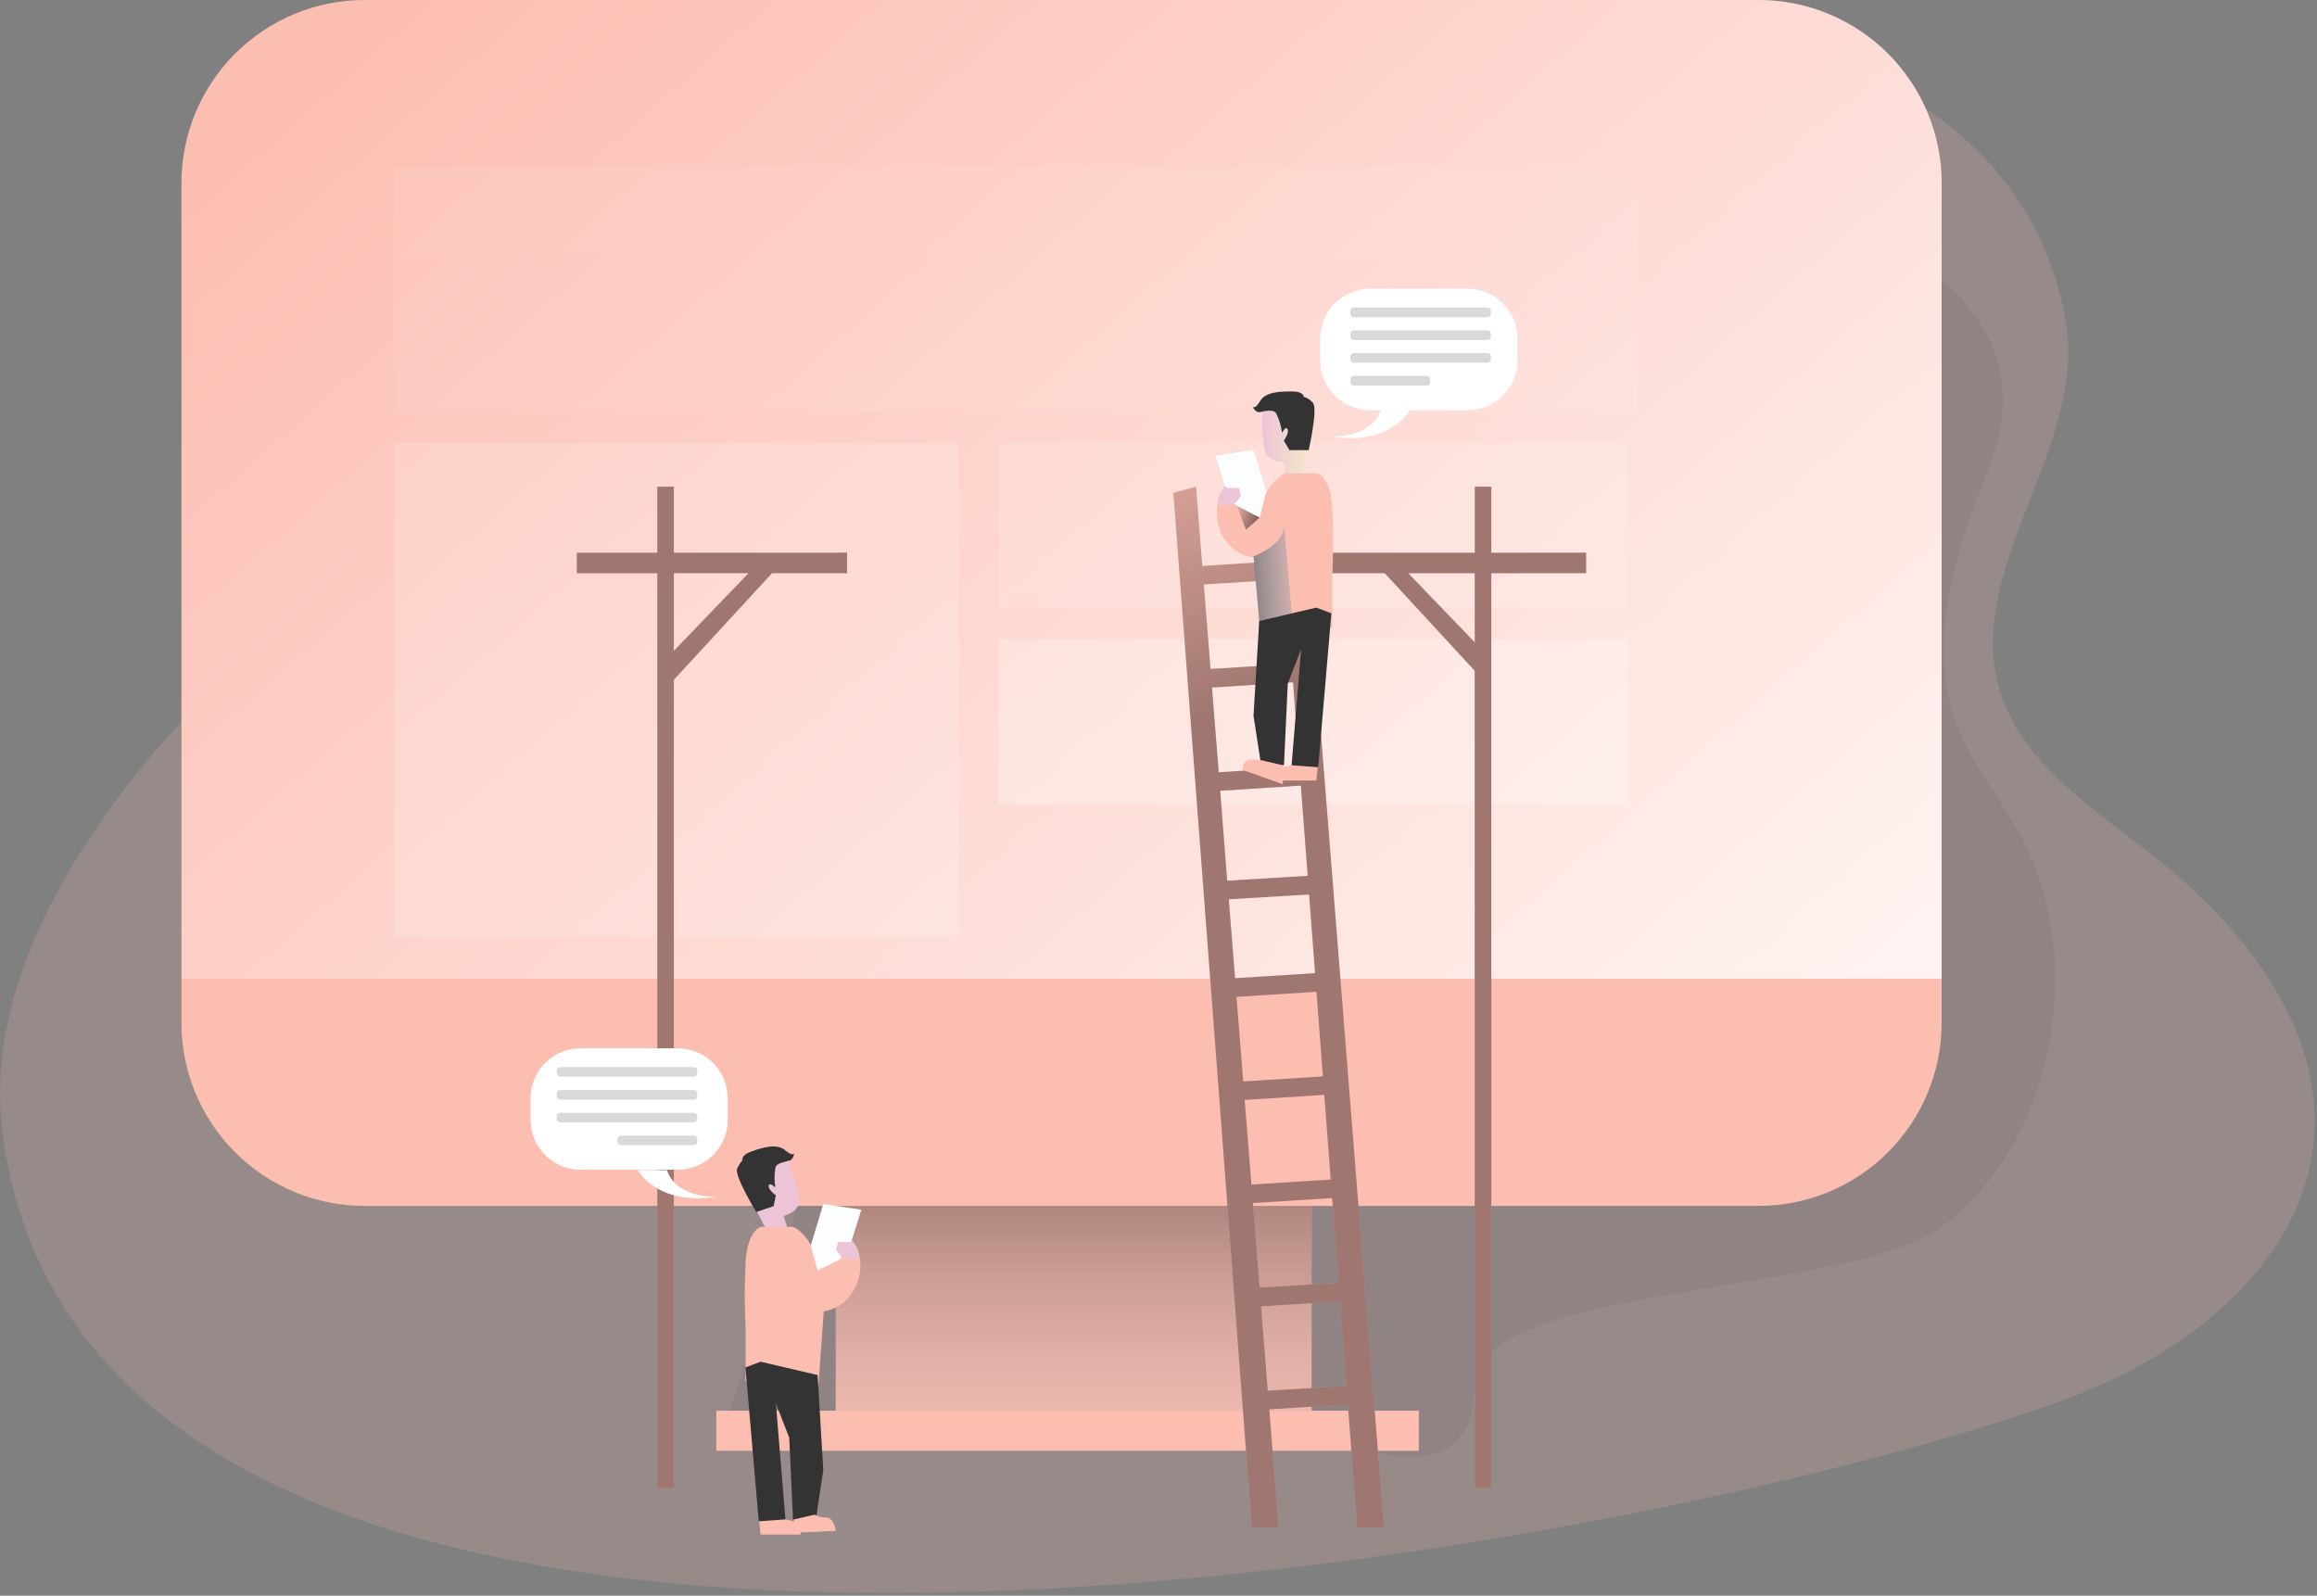 <svg width="591" height="407" viewBox="0 0 591 407" fill="none" xmlns="http://www.w3.org/2000/svg">
<rect x="0" y="0" width="591" height="407" fill="#808080" stroke="none"/>
<g clip-path="url(#clip0)">
<path opacity="0.18" d="M526.895 81.821C532.535 113.948 500.289 145.631 510.252 176.662C515.986 194.586 533.188 205.763 548.017 217.292C571.583 235.575 593.329 262.139 590.075 291.793C586.556 323.777 556.109 346.39 525.848 357.295C412.339 398.162 23.645 469.953 0.609 288.738C-3.777 254.102 16.112 219.78 38.431 192.937C56.185 171.593 155.073 75.662 191.218 57.752C352.226 -22.054 510.309 -12.748 526.895 81.821Z" fill="#FDBEB2"/>
<path opacity="0.05" d="M329.692 35.44C329.692 35.44 542.562 33.583 506.855 120.688C479.196 188.083 510.804 193.023 520.688 225.616C530.571 258.21 519.068 295.342 495.258 312.936C471.448 330.531 376.158 327.419 376.158 353.466C376.158 379.514 349.638 370.007 349.638 370.007H182.711L213.2 278.034L329.692 35.44Z" fill="#000405"/>
<path d="M361.902 359.819H182.711V370.036H361.902V359.819Z" fill="#FDBEB2"/>
<path d="M334.53 278.056H213.201V359.819H334.53V278.056Z" fill="#FDBEB2"/>
<path d="M334.53 278.056H213.201V359.819H334.53V278.056Z" fill="#FDBEB2"/>
<path d="M334.53 278.056H213.201V359.819H334.53V278.056Z" fill="url(#paint0_linear)"/>
<path d="M495.258 46.732V260.863C495.258 267 494.049 273.077 491.7 278.747C489.351 284.417 485.909 289.569 481.569 293.907C477.229 298.246 472.077 301.686 466.408 304.032C460.738 306.379 454.662 307.584 448.527 307.58H92.982C80.596 307.58 68.717 302.658 59.959 293.897C51.2 285.136 46.28 273.253 46.28 260.863V46.732C46.279 40.596 47.486 34.52 49.833 28.851C52.179 23.181 55.619 18.03 59.956 13.691C64.292 9.351 69.441 5.908 75.108 3.559C80.775 1.21 86.848 0.001 92.982 4.69594e-06H448.484C454.621 -0.008 460.7 1.195 466.372 3.538C472.045 5.881 477.201 9.32 481.544 13.657C485.888 17.994 489.335 23.145 491.688 28.815C494.041 34.486 495.254 40.564 495.258 46.703V46.732Z" fill="#FDBEB2"/>
<path d="M495.258 46.732V249.635H46.33V46.732C46.329 40.596 47.536 34.52 49.883 28.851C52.229 23.181 55.669 18.03 60.006 13.691C64.343 9.351 69.491 5.908 75.158 3.559C80.825 1.21 86.898 0.001 93.032 4.69594e-06H448.484C454.621 -0.008 460.7 1.195 466.372 3.538C472.045 5.881 477.201 9.32 481.544 13.657C485.888 17.994 489.335 23.145 491.688 28.815C494.041 34.486 495.254 40.564 495.258 46.703V46.732Z" fill="url(#paint1_linear)"/>
<path d="M417.714 42.337H100.529V104.907H417.714V42.337Z" fill="url(#paint2_linear)"/>
<path d="M244.608 112.894H100.529V238.916H244.608V112.894Z" fill="url(#paint3_linear)"/>
<path d="M415.155 112.894H254.786V154.98H415.155V112.894Z" fill="url(#paint4_linear)"/>
<path d="M415.155 162.967H254.786V205.054H415.155V162.967Z" fill="url(#paint5_linear)"/>
<path d="M415.155 213.041H254.786V238.916H415.155V213.041Z" fill="url(#paint6_linear)"/>
<path d="M346.177 389.58H353.021L331.928 124.136L326.144 125.692L327.455 143.036L306.67 144.348L305.072 124.136L299.288 125.692L319.299 389.58H326.144L323.757 359.467L343.826 358.234L343.525 353.466L323.377 354.707L321.664 333.198L342.263 331.893L341.969 327.139L321.292 328.415L319.586 306.863L339.783 305.58L346.177 389.58ZM307.05 149.08L327.835 147.753L329.47 169.305L308.777 170.639L307.05 149.08ZM309.136 175.364L329.814 174.037L331.448 195.683L310.87 196.973L309.136 175.364ZM311.236 201.698L331.806 200.379L333.555 223.386L313.02 224.634L311.236 201.698ZM313.429 229.373L333.913 228.147L335.433 248.222L315.027 249.506L313.429 229.373ZM315.4 254.266L335.791 252.969L337.425 274.549L317.113 275.833L315.4 254.266ZM319.206 302.138L317.486 280.558L337.791 279.26L339.425 300.855L319.206 302.138Z" fill="#FDBEB2"/>
<path d="M171.881 140.992V124.136H167.659V140.992H147.125V146.212H167.659V379.578H171.881V173.385L196.909 146.212H216.075V140.964L171.881 140.992ZM171.881 166.007V146.212H190.917L171.881 166.007Z" fill="#FDBEB2"/>
<path d="M380.394 140.992V124.136H376.172V140.992H335.612V146.212H353.222L376.158 171.091V379.578H380.394V146.212H404.576V140.964L380.394 140.992ZM376.172 163.842L359.207 146.212H376.158L376.172 163.842Z" fill="#FDBEB2"/>
<g opacity="0.61">
<path opacity="0.61" d="M346.177 389.58H353.021L331.928 124.136L326.144 125.692L327.455 143.036L306.67 144.348L305.072 124.136L299.288 125.692L319.299 389.58H326.144L323.757 359.467L343.826 358.234L343.525 353.466L323.377 354.707L321.664 333.198L342.263 331.893L341.969 327.139L321.292 328.415L319.586 306.863L339.783 305.58L346.177 389.58ZM307.05 149.08L327.835 147.753L329.47 169.305L308.777 170.639L307.05 149.08ZM309.136 175.364L329.814 174.037L331.448 195.683L310.87 196.973L309.136 175.364ZM311.236 201.698L331.806 200.379L333.555 223.386L313.02 224.634L311.236 201.698ZM313.429 229.373L333.913 228.147L335.433 248.222L315.027 249.506L313.429 229.373ZM315.4 254.266L335.791 252.969L337.425 274.549L317.113 275.833L315.4 254.266ZM319.206 302.138L317.486 280.558L337.791 279.26L339.425 300.855L319.206 302.138Z" fill="url(#paint7_linear)"/>
<path opacity="0.61" d="M171.881 140.992V124.136H167.659V140.992H147.125V146.212H167.659V379.578H171.881V173.385L196.909 146.212H216.075V140.964L171.881 140.992ZM171.881 166.007V146.212H190.917L171.881 166.007Z" fill="url(#paint8_linear)"/>
<path opacity="0.61" d="M380.394 140.992V124.136H376.172V140.992H335.612V146.212H353.222L376.158 171.091V379.578H380.394V146.212H404.576V140.964L380.394 140.992ZM376.172 163.842L359.207 146.212H376.158L376.172 163.842Z" fill="url(#paint9_linear)"/>
</g>
<path d="M336.243 194.708L335.755 199.081H325.656C325.656 199.081 324.832 196.557 326.674 195.926C327.685 195.57 328.726 195.308 329.785 195.145L336.243 194.708Z" fill="#FDBEB2"/>
<path d="M322.159 104.126C321.693 108.04 321.936 112.006 322.876 115.834C323.439 116.56 324.185 117.123 325.038 117.464C325.891 117.806 326.819 117.914 327.728 117.777V120.688H332.559L334.623 106.112C334.623 106.112 327.018 96.404 322.159 104.126Z" fill="url(#paint10_linear)"/>
<path d="M325.563 105.581C326.324 107.104 326.81 108.75 326.997 110.442C326.997 110.442 327.964 108.499 328.43 109.467C328.896 110.435 327.463 112.385 327.463 112.385L328.896 114.808H333.806C333.806 114.808 336.236 104.176 334.874 102.713C333.512 101.251 332.594 101.279 332.594 101.279C332.594 101.279 332.595 99.845 329.677 99.845C326.76 99.845 322.883 99.845 321.428 102.276C319.973 104.706 319.485 103.71 319.485 103.71C319.485 103.71 320.31 105.509 321.571 105.072C321.872 105 325.076 104.126 325.563 105.581Z" fill="#333333"/>
<path d="M327.742 120.688H335.906C335.906 120.688 339.353 121.405 339.834 129.671C340.127 135.32 340.127 140.979 339.834 146.628V160.178L335.906 158.866L321.335 162.121L319.901 142.254C318.39 142.069 316.936 141.558 315.642 140.756C314.347 139.954 313.242 138.88 312.404 137.608C311.343 136.017 310.676 134.197 310.456 132.297C310.237 130.397 310.472 128.472 311.143 126.681L321.284 132.023L321.822 129.155C322.378 126.047 324.117 123.277 326.674 121.426L327.742 120.688Z" fill="#FDBEB2"/>
<path d="M312.497 123.993L310.075 116.221L319.736 114.758L322.99 125.348L321.284 132.023L315.493 129.004L312.497 123.993Z" fill="#FCFDFF"/>
<path d="M310.555 128.338C310.72 126.712 311.4 125.182 312.497 123.971L312.985 124.452H316.074L316.561 126.352L315.443 127.951C314.77 128.517 313.938 128.859 313.061 128.928C312.184 128.998 311.308 128.791 310.555 128.338Z" fill="url(#paint11_linear)"/>
<path d="M315.493 129.004L317.794 135.113L321.284 132.023L315.493 129.004Z" fill="url(#paint12_linear)"/>
<path opacity="0.61" d="M319.736 141.91C319.736 141.91 327.541 138.992 327.541 134.138L329.491 156.443L321.227 158.4L319.736 141.91Z" fill="url(#paint13_linear)"/>
<path d="M321.191 158.379L319.736 182.569L321.679 195.195H327.506L328.473 174.36L331.871 165.613L329.448 195.195L336.243 195.683L339.59 156.436L335.755 154.98L321.191 158.379Z" fill="#333333"/>
<path d="M327.212 195.195V200.035L316.97 196.378C316.97 196.378 316.97 193.704 318.955 193.704C320.03 193.698 321.103 193.796 322.159 193.998L327.212 195.195Z" fill="#FDBEB2"/>
<path d="M193.512 387.056L194.013 391.416H204.119C204.119 391.416 204.944 388.892 203.095 388.261C202.087 387.903 201.048 387.644 199.991 387.487L193.512 387.056Z" fill="#FDBEB2"/>
<path d="M200.529 295.542C202.285 299.042 203.403 302.827 203.833 306.72C203.252 309.487 199.848 310.118 199.848 310.118L200.772 312.886L195.92 314.585L189.312 301.472C189.312 301.472 193.44 289.764 200.529 295.542Z" fill="url(#paint14_linear)"/>
<path d="M197.762 298.023C197.482 299.629 197.482 301.271 197.762 302.877C197.762 302.877 196.207 301.371 196.063 302.44C195.92 303.508 197.905 304.87 197.905 304.87L197.325 307.638L192.91 309.143C192.91 309.143 187.176 299.823 188.05 298.023C188.925 296.223 189.362 296.03 189.362 296.03C189.362 296.03 188.874 294.668 191.641 293.7C194.408 292.732 198.092 291.549 200.242 293.363C202.392 295.177 202.521 294.08 202.521 294.08C202.521 294.08 202.521 296.023 200.966 296.073C201.116 296.274 197.762 296.467 197.762 298.023Z" fill="#333333"/>
<path d="M202.277 312.936H194.121C194.121 312.936 190.673 313.653 190.186 321.92C189.892 327.566 189.892 333.223 190.186 338.869V352.42L194.121 351.108L208.685 354.363L210.119 334.503C211.625 334.254 213.061 333.683 214.326 332.828C215.592 331.973 216.658 330.854 217.451 329.548C218.508 327.955 219.174 326.133 219.393 324.233C219.613 322.332 219.379 320.407 218.712 318.614L208.563 323.956L208.026 321.088C207.468 317.983 205.729 315.215 203.173 313.366L202.277 312.936Z" fill="#FDBEB2"/>
<path d="M217.286 316.284L219.708 308.563L209.997 307.107L206.793 317.697L208.542 324.056L214.369 321.145L217.286 316.284Z" fill="#FCFDFF"/>
<path d="M219.221 320.708C219.063 319.079 218.381 317.544 217.279 316.334L216.798 316.822H213.738L213.251 318.715L214.369 320.314C215.037 320.873 215.863 321.212 216.732 321.283C217.601 321.353 218.471 321.152 219.221 320.708Z" fill="url(#paint15_linear)"/>
<path opacity="0.61" d="M209.997 334.402C209.997 334.402 202.227 331.491 202.227 326.63L202.858 352.957L208.542 354.219L209.997 334.402Z" fill="url(#paint16_linear)"/>
<path d="M208.542 350.72L209.997 374.911L208.105 387.537H202.277L201.31 366.702L197.905 357.955L200.335 387.537L193.54 388.024L190.143 348.777L194.021 347.322L208.542 350.72Z" fill="#333333"/>
<path d="M202.571 387.537V390.943L213.2 390.455C213.2 390.455 212.72 387.057 210.778 387.057C209.729 387.088 208.69 386.841 207.768 386.34L202.571 387.537Z" fill="#FDBEB2"/>
<path d="M374.309 104.627H349.495C346.109 104.626 342.862 103.279 340.468 100.883C338.075 98.487 336.73 95.238 336.73 91.851V86.409C336.73 83.023 338.075 79.775 340.469 77.38C342.863 74.985 346.11 73.64 349.495 73.64H374.309C375.985 73.639 377.645 73.968 379.194 74.609C380.743 75.25 382.151 76.19 383.337 77.375C384.523 78.56 385.464 79.967 386.106 81.516C386.749 83.065 387.08 84.725 387.081 86.402V91.844C387.081 93.522 386.75 95.183 386.109 96.733C385.467 98.283 384.526 99.692 383.34 100.878C382.154 102.065 380.746 103.006 379.196 103.648C377.647 104.29 375.986 104.62 374.309 104.62V104.627Z" fill="white"/>
<path d="M339.59 111.36C339.59 111.36 349.739 111.847 352.169 104.563H359.694C359.694 104.563 354.648 113.79 339.59 111.36Z" fill="white"/>
<path opacity="0.15" d="M345.324 78.429H379.412C379.644 78.429 379.866 78.522 380.03 78.686C380.194 78.85 380.286 79.072 380.286 79.304V80.021C380.286 80.253 380.194 80.475 380.03 80.64C379.866 80.804 379.644 80.896 379.412 80.896H345.324C345.209 80.896 345.095 80.873 344.989 80.829C344.883 80.785 344.787 80.721 344.705 80.64C344.624 80.558 344.56 80.462 344.516 80.356C344.472 80.25 344.449 80.136 344.449 80.021V79.304C344.449 79.189 344.472 79.076 344.516 78.969C344.56 78.863 344.624 78.767 344.705 78.686C344.787 78.604 344.883 78.54 344.989 78.496C345.095 78.452 345.209 78.429 345.324 78.429Z" fill="#020202"/>
<path opacity="0.15" d="M345.324 84.258H379.412C379.644 84.258 379.866 84.35 380.03 84.515C380.194 84.679 380.286 84.901 380.286 85.133V85.85C380.286 86.082 380.194 86.305 380.03 86.469C379.866 86.633 379.644 86.725 379.412 86.725H345.324C345.209 86.725 345.095 86.702 344.989 86.658C344.883 86.614 344.787 86.55 344.705 86.469C344.624 86.387 344.56 86.291 344.516 86.185C344.472 86.079 344.449 85.965 344.449 85.85V85.133C344.449 85.018 344.472 84.904 344.516 84.798C344.56 84.692 344.624 84.596 344.705 84.515C344.787 84.433 344.883 84.369 344.989 84.325C345.095 84.281 345.209 84.258 345.324 84.258Z" fill="#020202"/>
<path opacity="0.15" d="M345.324 90.037H379.412C379.644 90.037 379.866 90.129 380.03 90.293C380.194 90.457 380.286 90.68 380.286 90.912V91.629C380.286 91.744 380.264 91.857 380.22 91.963C380.176 92.07 380.111 92.166 380.03 92.247C379.949 92.329 379.852 92.393 379.746 92.437C379.64 92.481 379.527 92.504 379.412 92.504H345.324C345.209 92.504 345.095 92.481 344.989 92.437C344.883 92.393 344.787 92.329 344.705 92.247C344.624 92.166 344.56 92.07 344.516 91.963C344.472 91.857 344.449 91.744 344.449 91.629V90.912C344.449 90.797 344.472 90.683 344.516 90.577C344.56 90.471 344.624 90.374 344.705 90.293C344.787 90.212 344.883 90.148 344.989 90.104C345.095 90.06 345.209 90.037 345.324 90.037Z" fill="#020202"/>
<path opacity="0.15" d="M345.324 95.866H363.909C364.139 95.868 364.36 95.961 364.522 96.125C364.685 96.289 364.776 96.51 364.776 96.741V97.458C364.776 97.689 364.685 97.91 364.522 98.074C364.36 98.238 364.139 98.331 363.909 98.332H345.324C345.209 98.332 345.095 98.31 344.989 98.266C344.883 98.222 344.787 98.157 344.705 98.076C344.624 97.995 344.56 97.899 344.516 97.793C344.472 97.686 344.449 97.573 344.449 97.458V96.741C344.449 96.626 344.472 96.512 344.516 96.406C344.56 96.3 344.624 96.204 344.705 96.122C344.787 96.041 344.883 95.977 344.989 95.933C345.095 95.889 345.209 95.866 345.324 95.866Z" fill="#020202"/>
<path d="M148.092 298.36H172.906C176.244 298.351 179.445 297.034 181.824 294.691C184.202 292.348 185.568 289.166 185.628 285.827V280.149C185.628 276.762 184.283 273.514 181.889 271.12C179.495 268.725 176.248 267.38 172.863 267.38H148.092C144.705 267.38 141.456 268.726 139.061 271.122C136.666 273.518 135.32 276.768 135.32 280.156V285.835C135.386 289.179 136.76 292.365 139.148 294.707C141.537 297.049 144.748 298.361 148.092 298.36Z" fill="white"/>
<path d="M182.711 305.257C182.711 305.257 172.562 305.745 170.132 298.46H162.692C162.692 298.46 167.523 307.58 182.711 305.257Z" fill="white"/>
<path opacity="0.15" d="M176.984 274.6H142.896C142.664 274.6 142.441 274.507 142.277 274.343C142.113 274.179 142.021 273.957 142.021 273.725V273.044C142.021 272.812 142.113 272.589 142.277 272.425C142.441 272.261 142.664 272.169 142.896 272.169H176.984C177.216 272.169 177.438 272.261 177.602 272.425C177.766 272.589 177.858 272.812 177.858 273.044V273.725C177.858 273.957 177.766 274.179 177.602 274.343C177.438 274.507 177.216 274.6 176.984 274.6Z" fill="#020202"/>
<path opacity="0.15" d="M176.984 280.486H142.896C142.664 280.486 142.441 280.394 142.277 280.23C142.113 280.066 142.021 279.843 142.021 279.611V278.901C142.023 278.671 142.116 278.45 142.28 278.288C142.444 278.125 142.665 278.034 142.896 278.034H176.984C177.214 278.034 177.436 278.125 177.6 278.288C177.763 278.45 177.856 278.671 177.858 278.901V279.618C177.858 279.85 177.766 280.073 177.602 280.237C177.438 280.401 177.216 280.493 176.984 280.493V280.486Z" fill="#020202"/>
<path opacity="0.15" d="M176.984 286.265H142.896C142.665 286.265 142.444 286.174 142.28 286.011C142.116 285.849 142.023 285.628 142.021 285.397V284.716C142.021 284.484 142.113 284.262 142.277 284.098C142.441 283.934 142.664 283.841 142.896 283.841H176.984C177.216 283.841 177.438 283.934 177.602 284.098C177.766 284.262 177.858 284.484 177.858 284.716V285.397C177.856 285.628 177.763 285.849 177.6 286.011C177.436 286.174 177.214 286.265 176.984 286.265Z" fill="#020202"/>
<path opacity="0.15" d="M176.984 292.094H158.392C158.16 292.094 157.937 292.002 157.773 291.838C157.609 291.674 157.517 291.451 157.517 291.219V290.545C157.515 290.429 157.537 290.314 157.58 290.206C157.623 290.098 157.687 290 157.768 289.917C157.85 289.835 157.947 289.769 158.054 289.724C158.161 289.679 158.276 289.656 158.392 289.656H176.991C177.223 289.656 177.445 289.748 177.609 289.912C177.773 290.076 177.865 290.299 177.865 290.531V291.205C177.865 291.32 177.843 291.433 177.799 291.539C177.755 291.646 177.69 291.742 177.609 291.823C177.528 291.904 177.432 291.969 177.326 292.013C177.219 292.057 177.106 292.079 176.991 292.079L176.984 292.094Z" fill="#020202"/>
<path d="M214.369 321.145C214.369 321.145 212.742 327.942 210.785 326.974C210.234 326.67 209.752 326.255 209.37 325.755C208.987 325.256 208.713 324.682 208.563 324.071L214.369 321.145Z" fill="url(#paint17_linear)"/>
</g>
<defs>
<linearGradient id="paint0_linear" x1="273.865" y1="294.23" x2="273.865" y2="404.271" gradientUnits="userSpaceOnUse">
<stop stop-opacity="0.4"/>
<stop offset="1" stop-color="white" stop-opacity="0"/>
</linearGradient>
<linearGradient id="paint1_linear" x1="122.282" y1="-28.256" x2="486.769" y2="382.787" gradientUnits="userSpaceOnUse">
<stop offset="0.02" stop-color="white" stop-opacity="0"/>
<stop offset="1" stop-color="white"/>
</linearGradient>
<linearGradient id="paint2_linear" x1="110915" y1="4489.34" x2="111139" y2="-44774.5" gradientUnits="userSpaceOnUse">
<stop offset="0.02" stop-color="white" stop-opacity="0"/>
<stop offset="1" stop-color="white"/>
</linearGradient>
<linearGradient id="paint3_linear" x1="33232.8" y1="19207.5" x2="35227.1" y2="-79976.4" gradientUnits="userSpaceOnUse">
<stop offset="0.02" stop-color="white" stop-opacity="0"/>
<stop offset="1" stop-color="white"/>
</linearGradient>
<linearGradient id="paint4_linear" x1="73320.9" y1="5858.81" x2="73520.8" y2="-27276.8" gradientUnits="userSpaceOnUse">
<stop offset="0.02" stop-color="white" stop-opacity="0"/>
<stop offset="1" stop-color="white"/>
</linearGradient>
<linearGradient id="paint5_linear" x1="73259.9" y1="9448.77" x2="73459.8" y2="-23686.8" gradientUnits="userSpaceOnUse">
<stop offset="0.02" stop-color="white" stop-opacity="0"/>
<stop offset="1" stop-color="white"/>
</linearGradient>
<linearGradient id="paint6_linear" x1="74201.3" y1="756.591" x2="74276.9" y2="-19616.1" gradientUnits="userSpaceOnUse">
<stop offset="0.02" stop-color="white" stop-opacity="0"/>
<stop offset="1" stop-color="white"/>
</linearGradient>
<linearGradient id="paint7_linear" x1="383.985" y1="413.57" x2="237.715" y2="21.146" gradientUnits="userSpaceOnUse">
<stop offset="0.58"/>
<stop offset="0.78" stop-opacity="0.16"/>
</linearGradient>
<linearGradient id="paint8_linear" x1="25700" y1="-22492.7" x2="-49954.2" y2="32313.2" gradientUnits="userSpaceOnUse">
<stop offset="0.58"/>
<stop offset="0.78" stop-opacity="0.16"/>
</linearGradient>
<linearGradient id="paint9_linear" x1="42665.3" y1="655.459" x2="-32993.8" y2="55476.3" gradientUnits="userSpaceOnUse">
<stop offset="0.58"/>
<stop offset="0.78" stop-opacity="0.16"/>
</linearGradient>
<linearGradient id="paint10_linear" x1="321.929" y1="110.915" x2="334.623" y2="110.915" gradientUnits="userSpaceOnUse">
<stop stop-color="#ECC4D7"/>
<stop offset="0.42" stop-color="#EFD4D1"/>
<stop offset="1" stop-color="#F2EAC9"/>
</linearGradient>
<linearGradient id="paint11_linear" x1="2914.61" y1="1980.51" x2="2964.71" y2="1980.51" gradientUnits="userSpaceOnUse">
<stop stop-color="#ECC4D7"/>
<stop offset="0.42" stop-color="#EFD4D1"/>
<stop offset="1" stop-color="#F2EAC9"/>
</linearGradient>
<linearGradient id="paint12_linear" x1="313.637" y1="130.912" x2="325.614" y2="135.483" gradientUnits="userSpaceOnUse">
<stop stop-opacity="0"/>
<stop offset="0.91" stop-opacity="0.8"/>
<stop offset="1"/>
</linearGradient>
<linearGradient id="paint13_linear" x1="301.639" y1="147.531" x2="338.594" y2="145.475" gradientUnits="userSpaceOnUse">
<stop offset="0.36" stop-color="#00272E"/>
<stop offset="1" stop-color="#69B9EB" stop-opacity="0"/>
</linearGradient>
<linearGradient id="paint14_linear" x1="4028.68" y1="2886.16" x2="4322.88" y2="2886.16" gradientUnits="userSpaceOnUse">
<stop stop-color="#ECC4D7"/>
<stop offset="0.42" stop-color="#EFD4D1"/>
<stop offset="1" stop-color="#F2EAC9"/>
</linearGradient>
<linearGradient id="paint15_linear" x1="1991.24" y1="838.632" x2="2040.97" y2="838.632" gradientUnits="userSpaceOnUse">
<stop stop-color="#ECC4D7"/>
<stop offset="0.42" stop-color="#EFD4D1"/>
<stop offset="1" stop-color="#F2EAC9"/>
</linearGradient>
<linearGradient id="paint16_linear" x1="2600.65" y1="2323.8" x2="2324.97" y2="2333.5" gradientUnits="userSpaceOnUse">
<stop offset="0.36" stop-color="#00272E"/>
<stop offset="1" stop-color="#69B9EB" stop-opacity="0"/>
</linearGradient>
<linearGradient id="paint17_linear" x1="1925.8" y1="2976.39" x2="1897.84" y2="3049.23" gradientUnits="userSpaceOnUse">
<stop stop-opacity="0"/>
<stop offset="0.91" stop-opacity="0.8"/>
<stop offset="1"/>
</linearGradient>
<clipPath id="clip0">
<rect width="590.405" height="406.3" fill="white"/>
</clipPath>
</defs>
</svg>
